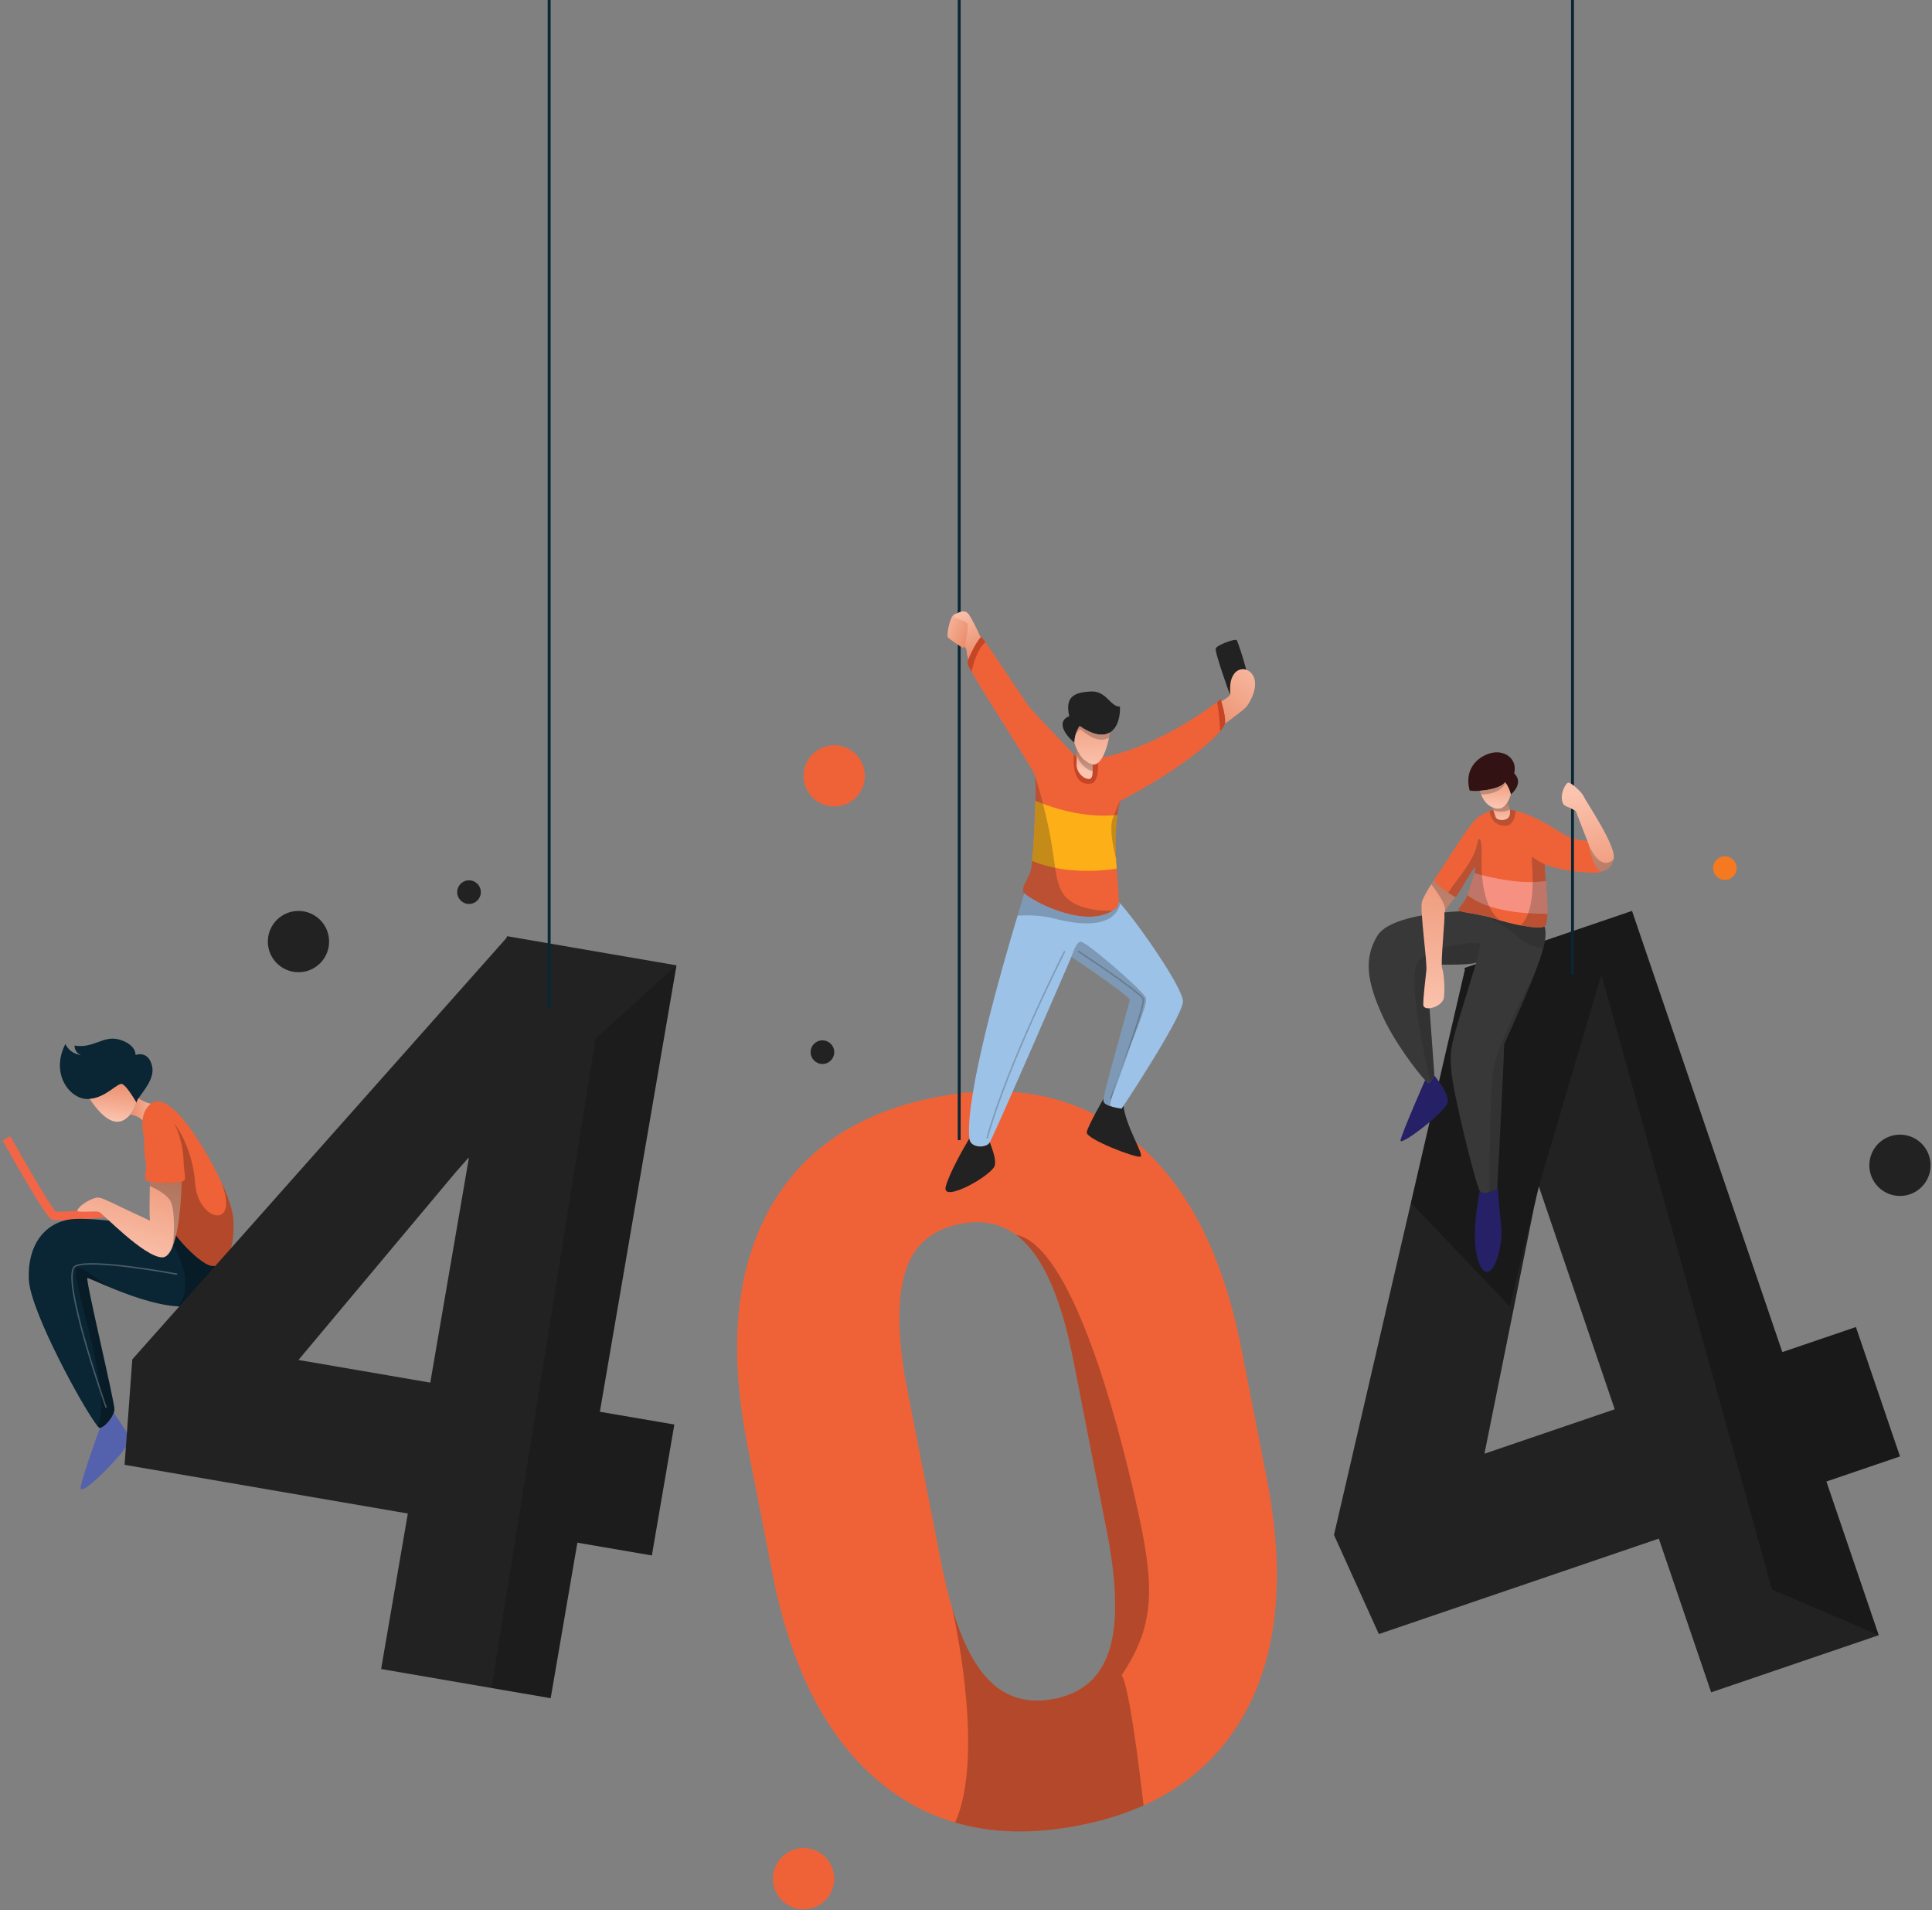 <svg width="613" height="606" viewBox="0 0 613 606" fill="none" xmlns="http://www.w3.org/2000/svg">
<rect x="0" y="0" width="613" height="606" fill="#808080" stroke="none"/>
<path d="M602.836 461.995L588.853 420.969L565.505 428.925L517.814 288.963L464.646 307.081L464.806 307.557L447.657 381.596L423.258 486.926L437.491 518.359L487.695 501.247L505.971 495.016L526.316 488.079L542.927 536.839L596.096 518.721L579.484 469.96L602.836 461.995ZM506.16 449.156L494.099 453.267L471.001 461.142L486.766 382.851L488.249 376.355L512.334 447.05L506.16 449.156Z" fill="#222222"/>
<path opacity="0.25" d="M579.484 469.959L596.096 518.719L562.23 504.23L508.104 309.171L488.248 376.356L479.054 414.41L447.658 381.593L464.807 307.555L464.647 307.079L517.814 288.963L565.502 428.927L588.851 420.969L602.835 461.995L579.484 469.959Z" fill="#010101"/>
<path d="M19.273 387.119C17.907 387.119 16.896 387.045 16.459 386.862C15.95 386.648 14.396 386 0.828 361.776L3.267 360.41C8.334 369.456 16.018 382.622 17.645 384.305C19.122 384.544 27.236 383.978 34.426 383.256L34.708 386.039C30.18 386.493 23.234 387.119 19.273 387.119Z" fill="#F26647"/>
<path d="M68.455 398.866V399.677C68.455 399.677 67.714 415.052 56.205 414.389C56.176 414.389 56.149 414.382 56.12 414.382C49.003 413.921 40.194 410.599 34.288 408.132C30.576 406.579 28.003 405.362 27.717 405.411C26.969 405.529 36.433 444.913 36.307 447.156C36.294 447.457 36.224 447.778 36.119 448.108C35.448 450.241 33.106 452.799 31.701 453.011C31.553 453.032 31.254 452.758 30.828 452.226C26.549 446.905 9.61 415.999 9.148 405.907C8.652 394.817 14.257 388.138 21.858 386.865C27.464 385.928 43.859 388.187 52.072 389.439C54.989 389.886 56.868 390.201 56.868 390.201L68.455 398.866Z" fill="#0A2533"/>
<path opacity="0.25" d="M36.31 447.156C36.296 447.457 36.226 447.778 36.121 448.108C35.451 450.241 33.109 452.799 31.704 453.011C31.556 453.032 31.256 452.758 30.831 452.226C36.857 443.716 21.104 402.285 24.53 402.166C26.221 402.11 29.962 404.985 34.29 408.132C30.578 406.579 28.005 405.362 27.719 405.411C26.97 405.529 36.436 444.911 36.31 447.156Z" fill="#010101"/>
<path opacity="0.25" d="M68.457 398.866V399.677C68.457 399.677 67.716 415.052 56.207 414.389C58.472 412.579 58.892 409.39 58.723 405.529C58.528 401.061 54.395 393.412 52.074 389.44C54.991 389.887 56.87 390.202 56.87 390.202L68.457 398.866Z" fill="#010101"/>
<path d="M43.964 348.378C43.581 348.98 43.328 349.483 43.328 349.867C43.328 349.867 43.315 349.844 43.287 349.797C43.154 349.56 42.672 348.728 42.051 347.762C41.002 346.14 39.554 344.125 38.68 343.88C37.275 343.495 33.535 348.221 28.48 348.6C28.144 348.63 27.81 348.635 27.466 348.623C21.902 348.37 16 340.476 20.74 331.175C22.398 334.581 25.802 334.664 25.802 334.664C25.802 334.664 23.725 334.246 23.649 331.671C29.709 332.748 32.864 328.182 38.1 329.846C43.328 331.502 43.001 334.663 43.001 334.663C43.001 334.663 46.986 333.082 48.23 338.068C49.229 342.056 45.503 345.987 43.964 348.378Z" fill="#0A2533"/>
<path d="M43.287 349.798C42.932 351.056 42.252 352.428 41.336 353.538C40.226 354.897 38.757 355.888 37.1 355.847C33.563 355.764 30.045 351.015 28.48 348.601C33.535 348.224 37.275 343.498 38.68 343.882C39.554 344.126 41 346.14 42.051 347.763C42.67 348.729 43.154 349.561 43.287 349.798Z" fill="url(#paint0_linear_494_3626)"/>
<path d="M48.397 350.279C48.397 350.279 45.74 356.349 44.741 355.02C44.202 354.3 42.65 353.826 41.336 353.537C42.253 352.427 42.931 351.055 43.287 349.797C43.316 349.844 43.328 349.867 43.328 349.867C43.328 349.482 43.581 348.978 43.964 348.378C45.893 349.833 48.397 350.279 48.397 350.279Z" fill="url(#paint1_linear_494_3626)"/>
<path d="M67.085 401.544C62.849 400.922 51.39 388.461 51.39 383.098C51.39 382.342 51.306 381.502 51.167 380.588C50.286 375.007 47.064 366.826 45.721 361.043C44.162 354.316 46.405 351.798 46.405 351.798C51.621 342.827 63.425 360.61 70.157 374.867L70.165 374.875C72.429 379.678 73.927 384.139 74.065 387.127C74.547 397.222 71.322 402.166 67.085 401.544Z" fill="#EF6238"/>
<path opacity="0.25" d="M67.085 401.544C62.848 400.922 51.39 388.461 51.39 383.098C51.39 382.342 51.306 381.502 51.166 380.588L51.139 378.197L55.29 356.434C55.29 356.434 61.023 363.253 61.939 375.462C62.848 387.671 76.288 390.328 70.162 374.875C72.427 379.678 73.925 384.14 74.063 387.127C74.547 397.222 71.321 402.166 67.085 401.544Z" fill="#010101"/>
<path d="M58.197 374.629C58.086 374.725 57.89 374.802 57.631 374.874C55.666 375.417 49.941 375.335 47.557 374.866C47.201 374.796 46.913 374.712 46.733 374.629C45.16 373.88 46.733 372.049 46.237 368.811C45.739 365.567 44.494 356.098 49.312 353.189C54.351 350.147 58.028 361.662 58.197 367.398C58.366 373.134 59.281 373.713 58.197 374.629Z" fill="#EF6238"/>
<path d="M57.632 374.874C57.632 374.874 57.403 388.879 54.731 395.488C54.731 395.495 54.731 395.495 54.731 395.501C53.899 397.558 52.83 398.893 51.452 398.866C45.657 398.74 32.64 384.971 31.452 384.468C30.271 383.971 24.349 384.845 24.538 383.971C24.726 383.098 27.033 381.166 29.521 380.237C32.018 379.301 31.577 379.859 47.587 387.216C47.369 385.803 47.461 379.692 47.53 376.23C47.538 375.705 47.553 375.245 47.559 374.867C49.944 375.334 55.668 375.418 57.632 374.874Z" fill="url(#paint2_linear_494_3626)"/>
<path d="M41.084 456.625C41.49 459.121 24.724 476.189 25.597 471.707C26.464 467.218 31.701 453.009 31.701 453.009C33.107 452.798 35.448 450.241 36.119 448.107C37.491 450.484 40.742 454.554 41.084 456.625Z" fill="#5462AD"/>
<path opacity="0.25" d="M56.205 404.203C56.205 404.203 29.294 399.149 23.977 401.593C18.661 404.036 33.704 446.574 33.704 446.574" stroke="white" stroke-width="0.46" stroke-miterlimit="10"/>
<path opacity="0.25" d="M54.731 395.488C55.242 392.675 55.627 384.501 54.214 381.271C53.264 379.088 49.727 377.214 47.529 376.23C47.537 375.705 47.552 375.245 47.558 374.867C49.943 375.336 55.668 375.418 57.633 374.875C57.633 374.874 57.403 388.879 54.731 395.488Z" fill="#010101"/>
<path d="M489.66 300.758C489.116 302.856 488.207 305.555 486.794 309.169C484.78 314.351 481.739 321.413 477.258 331.259C477.147 336.26 475.553 368.152 475.12 375.494C475.063 376.39 475.028 376.921 475.015 376.991C474.952 377.312 473.798 377.928 472.54 378.243C471.351 378.55 470.08 378.591 469.533 377.864C468.407 376.369 460.808 346.207 460.439 339.106C460.062 332.001 459.691 333.622 468.407 305.338C466.289 306.331 452.559 305.96 452.559 305.96C452.559 305.96 455.075 340.601 455.089 340.852C455.089 340.887 455.068 340.97 455.019 341.089C454.859 341.565 454.355 342.622 453.81 343.153C453.565 343.396 453.313 343.536 453.082 343.466C452.949 343.433 452.627 343.138 452.16 342.642C449.525 339.843 442.295 330.433 438.38 321.657C433.772 311.314 432.645 304.083 437.01 296.86C441.372 289.63 463.463 289.077 463.463 289.077C464.862 289.468 468.077 289.852 471.258 290.608C472.195 290.826 473.132 291.085 474.014 291.378C478.853 292.986 488.073 295.027 490.059 293.882C490.5 295.424 490.597 297.228 489.66 300.758Z" fill="#383838"/>
<path d="M507.972 276.676C507.097 277.172 496.947 276.795 490.087 274.178C490.122 275.388 490.276 277.29 490.45 279.452C490.724 282.857 491.039 286.906 490.961 289.857C490.919 291.962 490.676 293.513 490.087 293.871C490.079 293.879 490.073 293.885 490.058 293.885C489.004 294.493 485.913 294.199 482.515 293.556C480.32 293.136 477.999 292.57 476.021 292.003C475.3 291.793 474.623 291.585 474.015 291.381C470.128 290.081 465.277 289.583 463.464 289.08C463.01 288.954 462.751 288.835 462.736 288.695C462.681 288.009 464.421 286.458 465.239 284.835C465.336 284.632 465.469 284.331 465.616 283.946C466.281 282.247 467.322 279.03 467.826 276.982C468.125 275.772 468.238 274.975 467.973 275.114C467.163 275.547 462.365 284.52 461.805 284.52C461.611 284.52 460.645 283.968 459.498 283.19C457.569 281.882 455.143 279.96 455.087 279.044C455.073 278.918 455.108 278.813 455.199 278.729C456.325 277.666 464.917 263.212 468.034 260.129C469.495 258.673 471.223 257.8 472.628 257.283C474.2 256.696 475.39 256.562 475.39 256.562C477.242 256.498 479.108 256.745 480.926 257.206C487.106 258.751 492.777 262.654 496.007 264.582C500.18 267.072 503.046 266.388 504.102 267.01C505.168 267.641 508.837 276.173 507.972 276.676Z" fill="#EF6238"/>
<path d="M490.961 289.857C485.214 289.927 472.441 289.416 465.617 283.948C466.282 282.249 467.323 279.032 467.827 276.983C467.827 276.983 481.312 281.073 490.45 279.452C490.724 282.858 491.039 286.906 490.961 289.857Z" fill="#F69181"/>
<path opacity="0.25" d="M480.929 257.209C480.707 259.6 479.86 262.173 477.258 261.971C473.589 261.685 472.798 258.684 472.631 257.286C474.203 256.699 475.392 256.565 475.392 256.565C477.245 256.502 479.111 256.746 480.929 257.209Z" fill="#222222"/>
<path d="M479.376 251.998C479.376 251.998 478.754 249.445 477.502 248.131C476.489 249.782 472.581 250.627 469.567 250.845C468.141 250.95 466.911 250.915 466.289 250.754C464.17 242.523 470.776 238.914 474.455 238.663C478.124 238.411 481.432 241.145 480.432 245.321C483.731 248.572 479.376 251.998 479.376 251.998Z" fill="#321212"/>
<path d="M479.375 251.998C479.187 252.544 478.893 253.502 478.39 254.396H478.382C477.558 255.885 476.174 257.207 473.776 256.235C473.692 256.2 473.609 256.165 473.531 256.124C471.512 255.207 470.463 253.424 469.932 252.019C469.765 251.578 469.646 251.173 469.568 250.845C472.581 250.627 476.491 249.782 477.503 248.131C477.56 248.195 477.616 248.258 477.671 248.32C478.81 249.677 479.375 251.998 479.375 251.998Z" fill="url(#paint3_linear_494_3626)"/>
<path d="M479.062 258.354C478.692 260.662 474.889 260.537 474.476 259.04C474.258 258.264 474.013 257.516 473.825 256.97C473.657 256.46 473.531 256.13 473.531 256.13V256.124C473.609 256.165 473.692 256.2 473.776 256.235C476.174 257.207 477.558 255.887 478.382 254.396H478.39C478.131 254.914 478.823 255.565 479.054 256.788C479.14 257.229 479.161 257.747 479.062 258.354Z" fill="url(#paint4_linear_494_3626)"/>
<path d="M459.311 349.701C458.94 352.568 444.112 363.784 444.365 361.791C444.608 359.797 452.16 342.645 452.16 342.645C452.628 343.141 452.95 343.436 453.081 343.469C453.829 343.687 454.78 341.784 455.017 341.092C457.011 343.596 459.646 347.141 459.311 349.701Z" fill="#262166"/>
<path d="M469.531 401.216C466.042 393.732 469.531 377.865 469.531 377.865C470.65 379.362 474.887 377.614 475.011 376.992C475.027 376.922 475.06 376.39 475.116 375.496C475.116 375.496 475.676 383.098 476.341 389.538C477.005 395.977 473.021 408.69 469.531 401.216Z" fill="#262166"/>
<path opacity="0.25" d="M468.406 305.339C466.288 306.333 452.557 305.962 452.557 305.962C452.557 305.962 455.074 340.602 455.088 340.853C455.088 340.888 455.066 340.972 455.018 341.091C454.858 341.567 454.353 342.624 453.809 343.155C451.278 331.301 446.231 308.575 450.256 304.673C455.41 299.687 469.364 298.36 469.566 299.45C469.77 300.548 468.406 305.339 468.406 305.339Z" fill="#222222"/>
<path d="M458.527 288.969C458.324 289.389 458.219 289.738 458.283 289.97C458.583 291.13 456.989 305.668 457.57 307.165C458.149 308.661 458.486 313.395 458.149 316.388C457.813 319.381 451.586 321.207 451.586 318.633C451.586 316.053 452.334 309.991 452.585 307.662C452.836 305.341 450.51 288.516 451.131 286.187C451.538 284.669 453.096 282.097 454.13 280.495C454.682 279.636 455.088 279.047 455.088 279.047C455.181 280.508 461.297 284.523 461.807 284.523C461.805 284.521 459.345 287.278 458.527 288.969Z" fill="url(#paint5_linear_494_3626)"/>
<path opacity="0.25" d="M489.66 300.758C486.912 300.556 483.822 299.353 481.668 297.191C479.165 294.688 474.991 292.367 471.258 290.612C472.195 290.829 473.131 291.088 474.013 291.381C478.852 292.989 488.072 295.03 490.058 293.885C490.499 295.424 490.596 297.228 489.66 300.758Z" fill="#222222"/>
<path opacity="0.25" d="M486.794 309.171C484.781 314.353 481.74 321.415 477.258 331.26C477.147 336.261 475.553 368.154 475.12 375.496C475.064 376.392 475.029 376.922 475.015 376.992C474.953 377.313 473.799 377.929 472.541 378.244C472.827 367.489 472.45 344.078 474.268 337.113C476.44 328.778 486.186 310.318 486.794 309.171Z" fill="#222222"/>
<path opacity="0.25" d="M476.02 292.003C475.3 291.793 474.623 291.585 474.015 291.381C470.128 290.081 465.277 289.583 463.464 289.08C463.009 288.954 462.751 288.835 462.736 288.695C462.681 288.009 464.421 286.458 465.239 284.835C466.049 283.212 468.783 274.674 467.973 275.114C467.162 275.547 462.365 284.52 461.805 284.52C461.61 284.52 460.645 283.968 459.498 283.191C459.617 282.988 459.749 282.784 459.896 282.568C462.883 278.164 467.784 272.682 468.615 267.947C469.279 264.458 470.278 266.45 470.109 270.94C469.96 274.97 469.743 287.305 476.02 292.003Z" fill="#222222"/>
<path opacity="0.25" d="M490.087 293.871C490.08 293.879 490.073 293.885 490.058 293.885C489.004 294.493 485.913 294.2 482.516 293.556C488.591 287.466 485.276 270.969 486.228 271.817C487.345 272.81 490.086 274.18 490.086 274.18C490.213 278.669 492.024 292.689 490.087 293.871Z" fill="#222222"/>
<path opacity="0.25" d="M461.805 284.521C461.805 284.521 459.345 287.278 458.527 288.969C458.505 288.598 458.48 288.256 458.443 287.948C458.255 286.166 455.479 282.29 454.129 280.494C454.681 279.635 455.087 279.046 455.087 279.046C455.18 280.508 461.296 284.521 461.805 284.521Z" fill="#222222"/>
<path opacity="0.25" d="M477.671 248.32C476.176 251.628 471.778 252.011 469.932 252.019C469.765 251.578 469.646 251.173 469.568 250.845C472.581 250.627 476.491 249.782 477.503 248.131C477.56 248.195 477.616 248.258 477.671 248.32Z" fill="#222222"/>
<path opacity="0.25" d="M479.053 256.789C478.773 257.006 478.432 257.168 478.005 257.265C475.999 257.72 474.587 257.329 473.825 256.971C473.657 256.462 473.531 256.132 473.531 256.132V256.126C473.609 256.167 473.692 256.202 473.776 256.237C476.174 257.209 477.558 255.889 478.382 254.398H478.39C478.131 254.915 478.823 255.565 479.053 256.789Z" fill="#222222"/>
<path d="M498.936 -1.205V309.171" stroke="#0A2533" stroke-width="0.919" stroke-miterlimit="10"/>
<path d="M512.018 272.229C512.004 272.312 511.984 272.396 511.969 272.474C511.145 276.229 508.138 276.627 507.571 276.382C507.006 276.138 505.509 274.417 504.201 268.356C504.173 268.236 504.153 268.117 504.124 267.993C504.124 267.993 501.3 260.748 499.972 257.265C496.694 255.321 496.072 256.112 495.609 253.867C495.155 251.622 496.61 248.72 497.442 248.3C498.274 247.888 502.007 251.377 502.51 252.664C503.006 253.949 512.766 268.242 512.018 272.229Z" fill="url(#paint6_linear_494_3626)"/>
<path opacity="0.25" d="M511.969 272.474C511.145 276.229 508.138 276.627 507.571 276.383C507.005 276.138 505.509 274.417 504.201 268.356C505.033 270.04 506.313 272.223 507.719 273.125C509.262 274.109 510.997 273.795 511.969 272.474Z" fill="#222222"/>
<path d="M401.893 468.785L393.881 427.858C387.953 397.587 376.522 375.505 359.589 361.601C342.649 347.707 321.726 343.197 296.815 348.078C271.905 352.959 254.239 364.972 243.828 384.109C233.412 403.256 231.175 428.016 237.124 458.393L245.163 499.476C251.071 529.642 262.489 551.675 279.428 565.569C286.579 571.436 294.452 575.631 303.044 578.143C314.796 581.592 327.898 581.891 342.348 579.065C349.836 577.604 356.674 575.485 362.847 572.715C377.135 566.31 387.915 556.43 395.187 543.06C405.605 523.915 407.836 499.153 401.893 468.785ZM351.878 523.719C349.138 532.112 343.342 537.174 334.49 538.908C325.325 540.704 317.878 538.13 312.133 531.181C308.217 526.446 304.869 519.419 302.092 510.098C302.092 510.091 302.092 510.083 302.092 510.083C302.086 510.069 302.086 510.054 302.078 510.034C300.792 505.713 299.632 500.895 298.596 495.588L287.349 438.131C284.714 423.039 284.706 411.39 287.32 403.179C289.936 394.972 295.723 389.985 304.679 388.237C311.51 386.894 317.402 388.049 322.352 391.685H322.36C324.045 392.929 325.623 394.453 327.092 396.273C332.874 403.426 337.348 415.09 340.508 431.25L351.393 486.848C354.458 503.035 354.62 515.32 351.878 523.719Z" fill="#EF6238"/>
<path opacity="0.25" d="M355.899 531.397C358.207 534.95 361.274 559.102 362.848 572.717C356.674 575.486 349.836 577.605 342.349 579.067C327.9 581.891 314.798 581.592 303.046 578.145C303.526 577.061 303.967 575.927 304.344 574.767C311.679 552.355 302.513 511.917 302.094 510.098C304.869 519.419 308.218 526.446 312.135 531.181C317.88 538.13 325.327 540.704 334.492 538.908C343.342 537.172 349.139 532.11 351.88 523.719C354.621 515.322 354.459 503.035 351.398 486.847L340.512 431.248C337.352 415.089 332.877 403.424 327.097 396.271C325.628 394.453 324.049 392.929 322.365 391.684C340.046 395.152 354.405 449.905 360.389 476.317C366.366 502.734 366.869 514.95 355.899 531.397Z" fill="#010101"/>
<path d="M304.344 -1.205V361.665" stroke="#0A2533" stroke-width="0.919" stroke-miterlimit="10"/>
<path d="M390.599 221.342C390.599 221.342 385.305 206.824 385.74 205.702C386.177 204.581 391.992 202.462 392.419 203.084C392.843 203.708 396.519 214.986 395.895 215.795C395.272 216.606 390.599 221.342 390.599 221.342Z" fill="#222222"/>
<path d="M302.51 202.304C302.51 202.304 305.741 203.644 307.178 207.134C308.614 210.623 308.054 198.037 308.054 198.037L306.497 196.604L302.51 202.304Z" fill="url(#paint7_linear_494_3626)"/>
<path d="M300.828 202.304C300.828 202.304 304.878 205.326 305.563 205.513C306.248 205.7 307.571 197.786 306.973 196.541C306.372 195.293 304.178 194.048 302.753 194.858C301.327 195.669 300.165 201.814 300.828 202.304Z" fill="url(#paint8_linear_494_3626)"/>
<path d="M311.605 203.209C311.605 203.209 308.38 195.731 306.972 194.423C305.562 193.115 302.946 194.797 302.758 195.482C302.569 196.166 305.887 196.665 306.972 197.788C308.054 198.91 305.125 207.197 307.93 210.126C310.732 213.054 311.605 203.209 311.605 203.209Z" fill="url(#paint9_linear_494_3626)"/>
<path d="M386.613 223.023C386.613 223.023 389.478 221.465 390.102 220.654C390.724 219.844 389.603 216.791 391.41 213.988C393.216 211.183 397.079 211.994 398.012 215.358C398.948 218.723 396.519 222.96 395.397 224.268C394.275 225.576 386.613 231.06 386.613 231.06" fill="url(#paint10_linear_494_3626)"/>
<path d="M388.665 229.524C388.581 230.021 388.07 230.873 387.079 232.035C383.443 236.286 373.425 244.607 355.367 254.118C355.011 255.572 354.731 257.055 354.521 258.537C353.85 263.27 353.863 268.054 354.088 272.353C354.142 273.459 354.212 274.536 354.29 275.57C354.62 280.101 355.067 283.843 354.948 286.011C354.892 286.961 354.725 287.605 354.404 287.89C353.998 288.246 353.571 288.569 353.124 288.856C344.104 294.647 327.688 285.997 325.032 283.394C324.822 283.192 324.696 283.023 324.67 282.905C324.208 281.157 325.997 279.289 326.997 276.296C327.164 275.786 327.333 274.646 327.5 273.087C327.976 268.478 328.388 260.234 328.536 254.031C328.619 250.072 328.598 246.948 328.417 246.122C328.409 246.109 328.409 246.093 328.409 246.093C327.914 244.058 312.79 221.207 308.254 213.109C307.422 211.633 306.948 210.648 306.974 210.368C307.141 208.543 310.629 202.062 311.378 202.145C311.504 202.159 311.966 202.74 312.664 203.704C316.168 208.572 325.591 223.284 327.325 225.158C328.948 226.913 337.203 235.606 340.742 239.332C341.741 240.374 342.363 241.031 342.363 241.031C344.279 240.996 346.2 240.822 348.124 240.522C365.119 237.9 381.82 225.998 386.191 222.69C386.91 222.145 387.296 221.836 387.296 221.836C387.296 221.836 389.042 227.196 388.665 229.524Z" fill="#EF6238"/>
<path d="M346.253 248.55C340.456 249.487 340.439 241.942 340.741 239.334C341.74 240.376 342.362 241.033 342.362 241.033C344.278 240.998 346.198 240.823 348.122 240.523C348.843 243.495 348.265 248.229 346.253 248.55Z" fill="#C54527"/>
<path d="M352.122 232.377C350.997 233.055 349.528 233.286 347.655 232.803C346.214 232.439 344.528 231.65 342.563 230.313C342.563 230.313 341.011 232.181 340.886 235.606C336.774 232.054 335.775 228.501 339.263 227.193C337.831 220.963 340.886 219.655 345.989 219.348C351.1 219.033 352.282 224.27 355.336 224.145C355.521 226.938 354.73 230.832 352.122 232.377Z" fill="#222222"/>
<path d="M352.122 232.377C352.065 232.88 351.982 233.46 351.863 234.083C351.177 237.728 349.387 242.811 346.69 242.531C346.55 242.525 346.404 242.496 346.249 242.447C343.823 241.685 342.362 239.329 341.6 237.595C341.097 236.47 340.887 235.609 340.887 235.609C340.928 234.526 341.109 233.595 341.341 232.833C341.837 231.189 342.564 230.316 342.564 230.316C344.529 231.651 346.214 232.442 347.655 232.806C349.527 233.286 350.996 233.055 352.122 232.377Z" fill="url(#paint11_linear_494_3626)"/>
<path d="M346.69 244.677C346.661 245.999 346.48 247.033 345.6 247.096C343.816 247.222 341.447 244.893 341.573 242.362C341.614 241.503 341.629 240.587 341.629 239.748C341.629 238.9 341.614 238.132 341.601 237.594C342.362 239.328 343.824 241.684 346.249 242.446C346.404 242.495 346.55 242.523 346.69 242.53C346.683 243.266 346.712 244.006 346.69 244.677Z" fill="url(#paint12_linear_494_3626)"/>
<path d="M388.666 229.523C388.582 230.021 388.071 230.873 387.079 232.035C387.127 229.063 386.477 224.553 386.191 222.691C386.911 222.147 387.297 221.838 387.297 221.838C387.297 221.838 389.043 227.196 388.666 229.523Z" fill="#C54527"/>
<path d="M312.662 203.707C310.007 205.98 308.711 210.932 308.252 213.113C307.42 211.638 306.946 210.652 306.972 210.372C307.139 208.547 310.627 202.066 311.376 202.15C311.503 202.162 311.964 202.742 312.662 203.707Z" fill="#C54527"/>
<path d="M354.288 275.57C348.347 276.43 337.167 277.193 327.498 273.088C327.974 268.479 328.386 260.235 328.534 254.033C333.322 256.06 343.661 259.668 354.521 258.535C353.674 264.488 353.911 270.522 354.288 275.57Z" fill="#FCAF17"/>
<path opacity="0.25" d="M353.122 288.858C343.403 295.095 325.1 284.572 324.669 282.906C324.206 281.158 325.996 279.291 326.995 276.297C327.163 275.788 327.331 274.647 327.499 273.088C327.975 268.479 328.387 260.236 328.534 254.033C328.618 250.074 328.597 246.95 328.416 246.124C328.625 246.767 331.912 257.186 333.595 267.325C335.342 277.792 334.965 282.78 340.076 286.143C343.067 288.108 348.528 289.144 353.122 288.858Z" fill="#222222"/>
<path d="M375.332 317.632C375.332 321.953 359.713 345.897 356.479 350.811C356.108 351.379 355.898 351.693 355.898 351.693C355.898 351.693 353.884 351.462 352.227 350.903C351.074 350.503 350.089 349.958 350.089 349.204C350.089 349.048 350.118 348.811 350.166 348.496C350.718 345.161 354.151 333.092 358.556 317.135C356.235 314.31 339.953 303.507 339.953 303.507C339.953 303.507 339.946 303.52 339.938 303.548C339.233 305.177 316.631 357.454 314.064 362.328C313.972 362.503 313.908 362.614 313.867 362.664C312.707 364.161 307.89 364.322 307.555 361.168C307.555 361.162 307.555 361.162 307.555 361.154C306.171 347.94 317.566 308.079 322.873 290.452C323.823 287.291 324.578 284.844 325.032 283.396C327.689 285.997 344.105 294.647 353.124 288.858C353.571 288.57 353.998 288.249 354.404 287.892C354.725 287.606 354.893 286.963 354.949 286.012C355.116 286.193 355.293 286.389 355.466 286.599C361.755 293.793 375.332 313.471 375.332 317.632Z" fill="#9DC2E7"/>
<path d="M315.656 369.643C315.034 372.755 298.583 381.978 300.081 376.398C301.297 371.873 305.868 363.979 307.553 361.154C307.553 361.162 307.553 361.162 307.553 361.168C307.889 364.322 312.707 364.163 313.866 362.664C313.907 362.616 313.971 362.505 314.062 362.328C314.901 364.734 316.062 367.629 315.656 369.643Z" fill="#222222"/>
<path d="M361.882 366.9C360.63 367.524 344.438 361.292 344.809 359.174C345.186 357.055 350.163 348.496 350.163 348.496C350.115 348.811 350.086 349.048 350.086 349.203C350.086 351.027 355.895 351.693 355.895 351.693C355.895 351.693 356.105 351.379 356.476 350.811C357.198 357.28 363.05 366.315 361.882 366.9Z" fill="#222222"/>
<path opacity="0.25" d="M337.834 301.722C337.834 301.722 319.891 336.965 313.162 361.154" stroke="#222222" stroke-width="0.46" stroke-miterlimit="10"/>
<path opacity="0.25" d="M342.068 301.722C342.068 301.722 362.003 314.808 362.753 316.926C363.499 319.045 352.411 348.498 352.411 348.498" stroke="#222222" stroke-width="0.46" stroke-miterlimit="10"/>
<path opacity="0.25" d="M355.464 286.598C353.27 295.366 340.559 292.983 334.058 291.297C330.276 290.318 325.94 290.283 322.873 290.45C323.823 287.29 324.578 284.842 325.032 283.394C327.689 285.995 344.105 294.645 353.124 288.856C353.571 288.569 353.998 288.248 354.405 287.89C354.725 287.604 354.893 286.961 354.949 286.01C355.115 286.193 355.29 286.389 355.464 286.598Z" fill="#222222"/>
<path opacity="0.25" d="M352.227 350.904C351.074 350.504 350.088 349.959 350.088 349.205C350.088 349.05 350.117 348.813 350.166 348.498C350.718 345.162 354.15 333.093 358.556 317.136C356.235 314.312 339.953 303.508 339.953 303.508C339.953 303.508 341.281 299.026 342.777 298.691C344.272 298.362 361.548 313.229 363.457 316.306C365.14 319.009 353.375 341.078 352.227 350.904Z" fill="#222222"/>
<path opacity="0.25" d="M352.122 232.377C352.066 232.88 351.982 233.46 351.863 234.083C347.508 236.301 343.235 231.308 342.726 231.37C342.432 231.405 341.83 232.161 341.342 232.832C341.838 231.187 342.564 230.314 342.564 230.314C344.529 231.65 346.214 232.441 347.656 232.804C349.528 233.286 350.997 233.055 352.122 232.377Z" fill="#222222"/>
<path opacity="0.25" d="M346.689 244.677C343.815 243.978 342.228 241.097 341.629 239.748C341.629 238.9 341.613 238.132 341.6 237.594C342.361 239.328 343.823 241.684 346.248 242.446C346.403 242.495 346.549 242.523 346.689 242.53C346.682 243.266 346.711 244.006 346.689 244.677Z" fill="#222222"/>
<path opacity="0.25" d="M354.522 258.537C353.852 263.27 353.864 268.053 354.089 272.353C352.956 267.577 351.964 262.444 353.123 259.473C355.121 254.355 355.339 254.118 355.368 254.118C355.01 255.572 354.731 257.054 354.522 258.537Z" fill="#222222"/>
<path d="M214.64 306.22L160.851 296.975L160.767 297.458L41.978 431.227L39.525 464.666L56.563 467.595L86.052 472.665L125.636 479.47L129.398 480.113L126.567 496.609L125.253 504.239L120.925 529.447L155.936 535.467L174.716 538.692L183.188 489.358L206.818 493.413L213.948 451.897L190.318 447.842L214.64 306.22ZM147.491 374.769L136.521 438.597L123.399 436.339L94.699 431.411L110.59 412.439L114.226 408.097L144.526 371.924L148.811 367.072L147.491 374.769Z" fill="#222222"/>
<path opacity="0.25" d="M190.318 447.842L213.948 451.897L206.818 493.413L183.188 489.358L174.715 538.692L155.936 535.466L188.942 329.478L214.64 306.22L190.318 447.842Z" fill="#0E0E0E"/>
<path d="M174.24 -1.205V319.857" stroke="#0A2533" stroke-width="0.919" stroke-miterlimit="10"/>
<path d="M264.695 255.846C270.063 255.846 274.414 251.494 274.414 246.125C274.414 240.757 270.063 236.405 264.695 236.405C259.328 236.405 254.977 240.757 254.977 246.125C254.977 251.494 259.328 255.846 264.695 255.846Z" fill="#EF6238"/>
<path d="M602.836 379.376C608.203 379.376 612.555 375.024 612.555 369.655C612.555 364.286 608.203 359.934 602.836 359.934C597.468 359.934 593.117 364.286 593.117 369.655C593.117 375.024 597.468 379.376 602.836 379.376Z" fill="#222222"/>
<path d="M94.701 308.404C100.069 308.404 104.42 304.052 104.42 298.684C104.42 293.315 100.069 288.963 94.701 288.963C89.334 288.963 84.982 293.315 84.982 298.684C84.982 304.052 89.334 308.404 94.701 308.404Z" fill="#222222"/>
<path d="M254.978 605.674C260.346 605.674 264.697 601.322 264.697 595.953C264.697 590.584 260.346 586.232 254.978 586.232C249.611 586.232 245.26 590.584 245.26 595.953C245.26 601.322 249.611 605.674 254.978 605.674Z" fill="#EF6238"/>
<path d="M547.28 279.135C549.35 279.135 551.028 277.457 551.028 275.386C551.028 273.316 549.35 271.637 547.28 271.637C545.21 271.637 543.531 273.316 543.531 275.386C543.531 277.457 545.21 279.135 547.28 279.135Z" fill="#F47920"/>
<path d="M260.948 337.516C263.018 337.516 264.696 335.838 264.696 333.767C264.696 331.696 263.018 330.018 260.948 330.018C258.877 330.018 257.199 331.696 257.199 333.767C257.199 335.838 258.877 337.516 260.948 337.516Z" fill="#222222"/>
<path d="M148.811 286.751C150.881 286.751 152.559 285.073 152.559 283.002C152.559 280.931 150.881 279.253 148.811 279.253C146.741 279.253 145.062 280.931 145.062 283.002C145.062 285.073 146.741 286.751 148.811 286.751Z" fill="#222222"/>
<defs>
<linearGradient id="paint0_linear_494_3626" x1="35.21" y1="355.55" x2="36.581" y2="342.589" gradientUnits="userSpaceOnUse">
<stop stop-color="#FBC4AF"/>
<stop offset="1" stop-color="#EA8B69"/>
</linearGradient>
<linearGradient id="paint1_linear_494_3626" x1="52.48" y1="351.215" x2="40.518" y2="352.088" gradientUnits="userSpaceOnUse">
<stop stop-color="#FBC4AF"/>
<stop offset="1" stop-color="#EA8B69"/>
</linearGradient>
<linearGradient id="paint2_linear_494_3626" x1="36.821" y1="400.048" x2="47.79" y2="360.668" gradientUnits="userSpaceOnUse">
<stop stop-color="#FBC4AF"/>
<stop offset="1" stop-color="#EA8B69"/>
</linearGradient>
<linearGradient id="paint3_linear_494_3626" x1="474.286" y1="255.662" x2="474.785" y2="244.261" gradientUnits="userSpaceOnUse">
<stop stop-color="#FBC4AF"/>
<stop offset="1" stop-color="#EA8B69"/>
</linearGradient>
<linearGradient id="paint4_linear_494_3626" x1="476.5" y1="260.512" x2="476.127" y2="252.413" gradientUnits="userSpaceOnUse">
<stop stop-color="#FBC4AF"/>
<stop offset="1" stop-color="#EA8B69"/>
</linearGradient>
<linearGradient id="paint5_linear_494_3626" x1="451.504" y1="321.658" x2="460.479" y2="263.336" gradientUnits="userSpaceOnUse">
<stop stop-color="#FBC4AF"/>
<stop offset="1" stop-color="#EA8B69"/>
</linearGradient>
<linearGradient id="paint6_linear_494_3626" x1="501.694" y1="251.311" x2="508.674" y2="288.115" gradientUnits="userSpaceOnUse">
<stop stop-color="#FBC4AF"/>
<stop offset="1" stop-color="#EA8B69"/>
</linearGradient>
<linearGradient id="paint7_linear_494_3626" x1="303.801" y1="197.02" x2="308.165" y2="206.292" gradientUnits="userSpaceOnUse">
<stop stop-color="#FBC4AF"/>
<stop offset="1" stop-color="#EA8B69"/>
</linearGradient>
<linearGradient id="paint8_linear_494_3626" x1="297.187" y1="196.791" x2="308.027" y2="201.337" gradientUnits="userSpaceOnUse">
<stop stop-color="#FBC4AF"/>
<stop offset="1" stop-color="#EA8B69"/>
</linearGradient>
<linearGradient id="paint9_linear_494_3626" x1="303.406" y1="193.301" x2="310.386" y2="208.13" gradientUnits="userSpaceOnUse">
<stop stop-color="#FBC4AF"/>
<stop offset="1" stop-color="#EA8B69"/>
</linearGradient>
<linearGradient id="paint10_linear_494_3626" x1="402.76" y1="207.977" x2="382.946" y2="231.525" gradientUnits="userSpaceOnUse">
<stop stop-color="#FBC4AF"/>
<stop offset="1" stop-color="#EA8B69"/>
</linearGradient>
<linearGradient id="paint11_linear_494_3626" x1="347.354" y1="243.879" x2="345.235" y2="219.202" gradientUnits="userSpaceOnUse">
<stop stop-color="#FBC4AF"/>
<stop offset="1" stop-color="#EA8B69"/>
</linearGradient>
<linearGradient id="paint12_linear_494_3626" x1="343.732" y1="244.07" x2="344.729" y2="237.715" gradientUnits="userSpaceOnUse">
<stop stop-color="#FBC4AF"/>
<stop offset="1" stop-color="#EA8B69"/>
</linearGradient>
</defs>
</svg>
